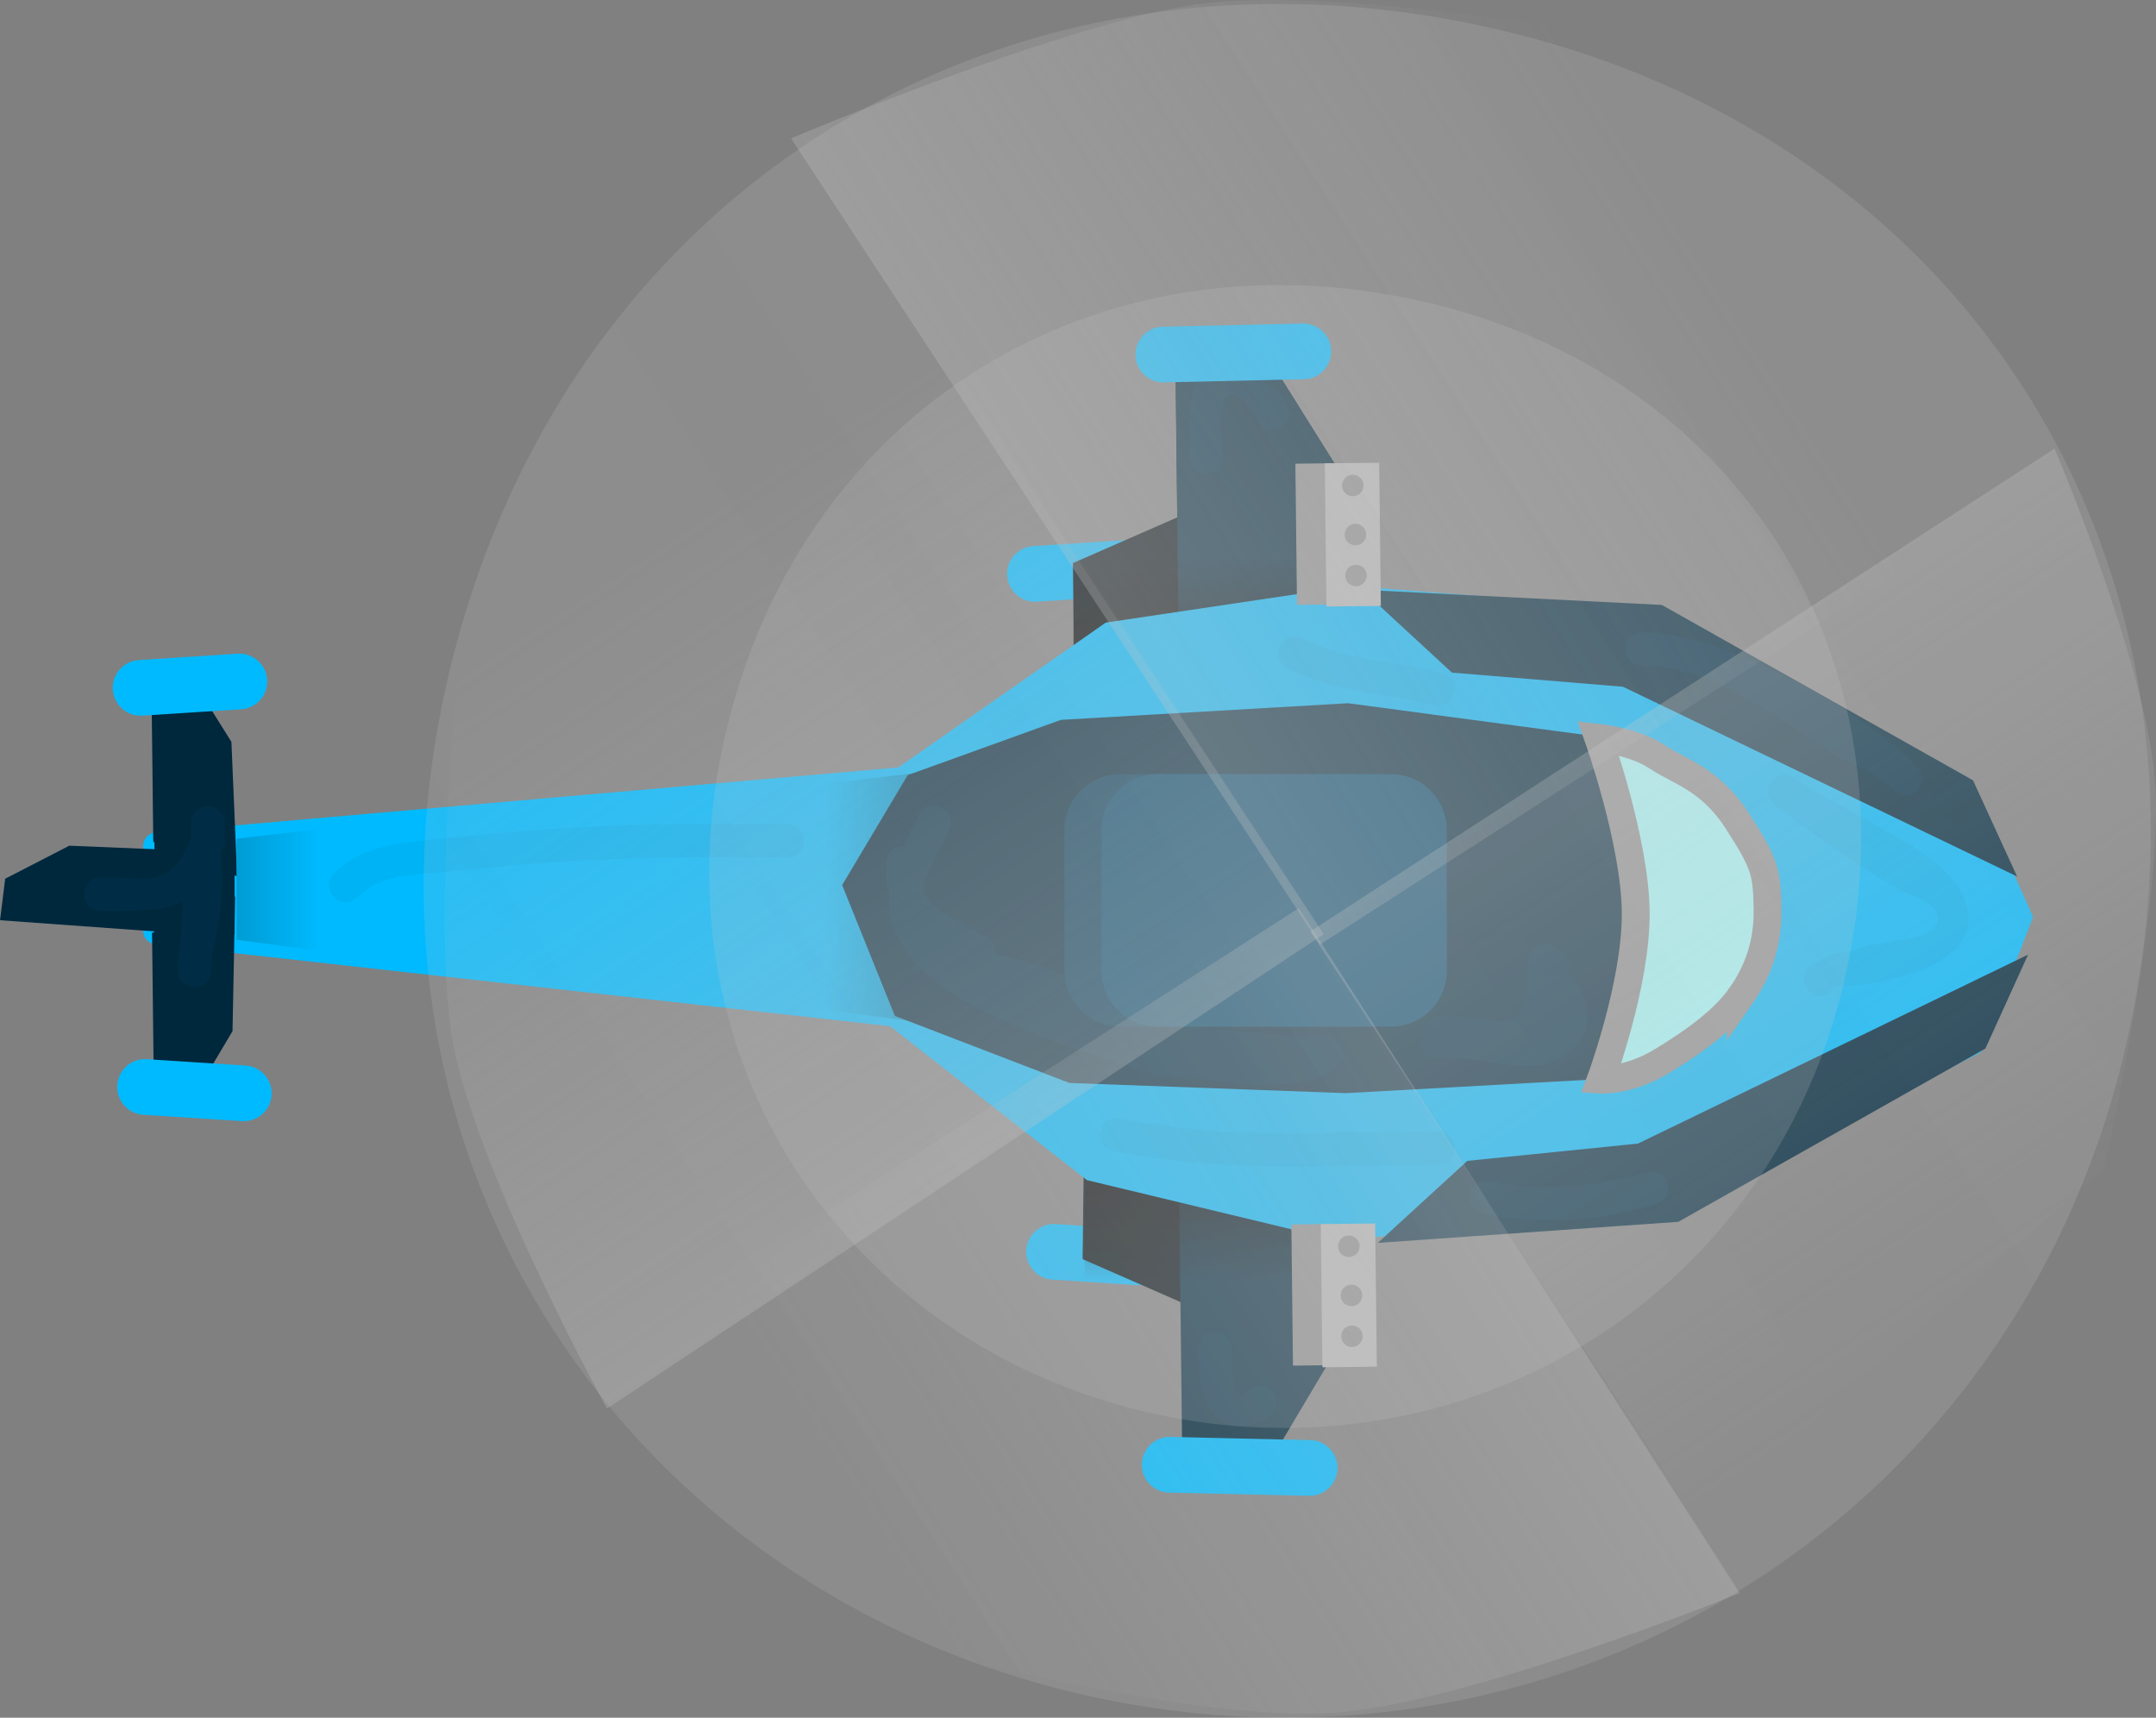 <svg version="1.1" xmlns="http://www.w3.org/2000/svg" xmlns:xlink="http://www.w3.org/1999/xlink" width="38.712" height="30.841" viewBox="0,0,38.712,30.841"><rect x="0" y="0" width="38.712" height="30.841" fill="#808080" stroke="none"/><defs><linearGradient x1="244.171" y1="180.379" x2="244.171" y2="182.846" gradientUnits="userSpaceOnUse" id="color-1"><stop offset="0" stop-color="#000000"/><stop offset="1" stop-color="#000000" stop-opacity="0"/></linearGradient><linearGradient x1="243.971" y1="169.845" x2="243.971" y2="172.312" gradientUnits="userSpaceOnUse" id="color-2"><stop offset="0" stop-color="#000000" stop-opacity="0"/><stop offset="1" stop-color="#000000"/></linearGradient><linearGradient x1="237.295" y1="175.973" x2="240.646" y2="175.973" gradientUnits="userSpaceOnUse" id="color-3"><stop offset="0" stop-color="#00688e" stop-opacity="0"/><stop offset="1" stop-color="#00688e"/></linearGradient><linearGradient x1="226.745" y1="175.826" x2="228.245" y2="175.826" gradientUnits="userSpaceOnUse" id="color-4"><stop offset="0" stop-color="#009cd4"/><stop offset="1" stop-color="#009cd4" stop-opacity="0"/></linearGradient><linearGradient x1="234.258" y1="144.702" x2="259.361" y2="182.97" gradientUnits="userSpaceOnUse" id="color-5"><stop offset="0" stop-color="#c7c7c7"/><stop offset="1" stop-color="#c7c7c7" stop-opacity="0"/></linearGradient><linearGradient x1="277.794" y1="164.68" x2="239.297" y2="189.431" gradientUnits="userSpaceOnUse" id="color-6"><stop offset="0" stop-color="#c7c7c7"/><stop offset="1" stop-color="#c7c7c7" stop-opacity="0"/></linearGradient><linearGradient x1="-28.825" y1="381.231" x2="1588.626" y2="-679.782" gradientUnits="userSpaceOnUse" id="color-7"><stop offset="0" stop-color="#cacaca" stop-opacity="0"/><stop offset="1" stop-color="#cacaca"/></linearGradient><linearGradient x1="62.547" y1="312.562" x2="1141.251" y2="-395.045" gradientUnits="userSpaceOnUse" id="color-8"><stop offset="0" stop-color="#cacaca" stop-opacity="0"/><stop offset="1" stop-color="#cacaca"/></linearGradient><linearGradient x1="258.032" y1="208.492" x2="232.929" y2="170.224" gradientUnits="userSpaceOnUse" id="color-9"><stop offset="0" stop-color="#c7c7c7"/><stop offset="1" stop-color="#c7c7c7" stop-opacity="0"/></linearGradient><linearGradient x1="214.221" y1="188.28" x2="252.718" y2="163.529" gradientUnits="userSpaceOnUse" id="color-10"><stop offset="0" stop-color="#c7c7c7"/><stop offset="1" stop-color="#c7c7c7" stop-opacity="0"/></linearGradient></defs><g transform="translate(-222.497,-159.849)"><g data-paper-data="{&quot;isPaintingLayer&quot;:true}" fill-rule="nonzero" stroke-linejoin="miter" stroke-miterlimit="10" stroke-dasharray="" stroke-dashoffset="0" style="mix-blend-mode: normal"><path d="M243.672,172.339l-0.072,-6.24l1.601,0.062l1.467,2.343l0.219,5.158z" data-paper-data="{&quot;index&quot;:null}" fill="#001922" stroke="#8f8f8f" stroke-width="0" stroke-linecap="round"/><path d="M242.852,170.039l-1.772,0.114" data-paper-data="{&quot;index&quot;:null}" fill="none" stroke="#00baff" stroke-width="1" stroke-linecap="round"/><path d="M241.423,182.325l1.772,0.114" fill="none" stroke="#00baff" stroke-width="1" stroke-linecap="round"/><path d="M244.947,168.563l-0.101,5.162l-1.413,2.376l-1.599,0.098l-0.072,-6.24z" data-paper-data="{&quot;index&quot;:null}" fill="#000c11" stroke="#8f8f8f" stroke-width="0" stroke-linecap="round"/><path d="M241.936,182.456l0.072,-6.24l1.599,0.098l1.413,2.376l0.101,5.162z" data-paper-data="{&quot;index&quot;:null}" fill="#000c11" stroke="#8f8f8f" stroke-width="0" stroke-linecap="round"/><path d="M246.839,178.506l-0.101,5.162l-1.413,2.376l-1.599,0.098l-0.072,-6.24z" fill="#00283d" stroke="#8f8f8f" stroke-width="0" stroke-linecap="round"/><path d="M241.971,182.846v-2.467h4.4v2.467z" fill="url(#color-1)" stroke="none" stroke-width="0" stroke-linecap="butt"/><path d="M243.672,172.339l-0.072,-6.24l1.601,0.062l1.467,2.343l0.219,5.158z" data-paper-data="{&quot;index&quot;:null}" fill="#00283d" stroke="#8f8f8f" stroke-width="0" stroke-linecap="round"/><path d="M246.171,169.845v2.467h-4.4v-2.467z" data-paper-data="{&quot;index&quot;:null}" fill="url(#color-2)" stroke="none" stroke-width="0" stroke-linecap="butt"/><path d="M225.318,175.042l13.398,-1.171l3.73,-2.605l4.318,-0.643l5.487,0.421l5.466,3.003l1.014,2.273l-0.858,2.237l-5.44,2.803l-5.909,0.505l-4.399,-1.058l-3.549,-2.774l-13.26,-1.478" fill="#00baff" stroke="#00baff" stroke-width="0.5" stroke-linecap="round"/><path d="M252.265,170.957l5.465,3.08l0.469,1.023l-6.494,-3.126l-3.032,-0.251l-1.04,-0.96z" fill="#00283d" stroke="#00283d" stroke-width="0.5" stroke-linecap="round"/><path d="M247.933,181.865l1.018,-0.933l3.025,-0.306l6.422,-3.11l-0.446,0.981l-5.394,3.044z" data-paper-data="{&quot;index&quot;:null}" fill="#00283d" stroke="#00283d" stroke-width="0.5" stroke-linecap="round"/><path d="M237.295,177.974v-4.05l3.35,-0.4v4.9z" fill="url(#color-3)" stroke="none" stroke-width="0" stroke-linecap="butt"/><path d="M253.073,176.882l-1.853,2.342l-4.558,0.252l-4.963,-0.183l-3.134,-1.204l-0.947,-2.349l1.177,-1.974l2.749,-0.992l5.157,-0.299l4.407,0.589z" fill="#00283d" stroke="#8f8f8f" stroke-width="0" stroke-linecap="round"/><path d="M253.754,177.732c-0.298,0.428 -0.856,0.835 -1.44,1.184c-0.584,0.348 -1.074,0.317 -1.074,0.317c0,0 0.637,-1.72 0.627,-2.999c-0.009,-1.279 -0.673,-3.14 -0.673,-3.14c0,0 0.66,0.074 1.057,0.343c0.397,0.269 0.948,0.387 1.442,1.154c0.494,0.766 0.528,0.911 0.541,1.564c0.013,0.654 -0.182,1.15 -0.48,1.578z" fill="#a5ffff" stroke="#8f8f8f" stroke-width="0.5" stroke-linecap="round"/><path d="M226.719,175.945l-0.047,2.418l-0.662,1.113l-0.749,0.046l-0.034,-2.923z" fill="#00283d" stroke="#8f8f8f" stroke-width="0" stroke-linecap="round"/><path d="M225.249,174.964l-0.034,-2.923l0.75,0.029l0.687,1.098l0.103,2.416z" data-paper-data="{&quot;index&quot;:null}" fill="#00283d" stroke="#8f8f8f" stroke-width="0" stroke-linecap="round"/><path d="M225.413,176.582l-2.915,-0.211l0.092,-0.745l1.151,-0.593l2.416,0.1z" data-paper-data="{&quot;index&quot;:null}" fill="#00283d" stroke="#8f8f8f" stroke-width="0" stroke-linecap="round"/><g stroke-linecap="butt"><path d="M246.446,170.701l-0.661,0.008l-0.029,-2.535l0.661,-0.008z" fill="#8d8d8d" stroke="none" stroke-width="0"/><path d="M247.291,170.728l-0.977,0.011l-0.03,-2.571l0.977,-0.011z" fill="#b7b7b7" stroke="#000000" stroke-width="0"/><path d="M246.981,168.564c0.001,0.107 -0.084,0.194 -0.191,0.195c-0.107,0.001 -0.194,-0.084 -0.195,-0.191c-0.001,-0.107 0.084,-0.194 0.191,-0.195c0.107,-0.001 0.194,0.084 0.195,0.191z" fill="#8d8d8d" stroke="none" stroke-width="0.5"/><path d="M247.028,169.445c0.001,0.107 -0.084,0.194 -0.191,0.195c-0.107,0.001 -0.194,-0.084 -0.195,-0.191c-0.001,-0.107 0.084,-0.194 0.191,-0.195c0.107,-0.001 0.194,0.084 0.195,0.191z" fill="#8d8d8d" stroke="none" stroke-width="0.5"/><path d="M247.037,170.18c0.001,0.107 -0.084,0.194 -0.191,0.195c-0.107,0.001 -0.194,-0.084 -0.195,-0.191c-0.001,-0.107 0.084,-0.194 0.191,-0.195c0.107,-0.001 0.194,0.084 0.195,0.191z" fill="#8d8d8d" stroke="none" stroke-width="0.5"/></g><g stroke-linecap="butt"><path d="M246.374,184.36l-0.661,0.008l-0.029,-2.535l0.661,-0.008z" fill="#8d8d8d" stroke="none" stroke-width="0"/><path d="M247.219,184.387l-0.977,0.011l-0.03,-2.571l0.977,-0.011z" fill="#b7b7b7" stroke="#000000" stroke-width="0"/><path d="M246.909,182.223c0.001,0.107 -0.084,0.194 -0.191,0.195c-0.107,0.001 -0.194,-0.084 -0.195,-0.191c-0.001,-0.107 0.084,-0.194 0.191,-0.195c0.107,-0.001 0.194,0.084 0.195,0.191z" fill="#8d8d8d" stroke="none" stroke-width="0.5"/><path d="M246.956,183.105c0.001,0.107 -0.084,0.194 -0.191,0.195c-0.107,0.001 -0.194,-0.084 -0.195,-0.191c-0.001,-0.107 0.084,-0.194 0.191,-0.195c0.107,-0.001 0.194,0.084 0.195,0.191z" fill="#8d8d8d" stroke="none" stroke-width="0.5"/><path d="M246.965,183.839c0.001,0.107 -0.084,0.194 -0.191,0.195c-0.107,0.001 -0.194,-0.084 -0.195,-0.191c-0.001,-0.107 0.084,-0.194 0.191,-0.195c0.107,-0.001 0.194,0.084 0.195,0.191z" fill="#8d8d8d" stroke="none" stroke-width="0.5"/></g><path d="M226.745,176.722v-1.813l1.5,-0.179v2.194z" fill="url(#color-4)" stroke="none" stroke-width="0" stroke-linecap="butt"/><path d="M238.71,175.043c0.004,0 0.008,0 0.012,0c0.09,-0.19 0.19,-0.375 0.28,-0.554c0,0 0.134,-0.268 0.403,-0.134c0.268,0.134 0.134,0.403 0.134,0.403c-0.17,0.339 -0.412,0.708 -0.468,1.097c0.193,0.389 0.78,0.611 1.154,0.832c0,0 0.188,0.113 0.146,0.306c1.004,0.139 1.998,0.759 2.924,1.11c0.875,0.333 1.789,0.205 2.655,0.407l0.02,-0.099l0.395,0.079c0.14,0.025 0.247,0.148 0.247,0.295c0,0.12 -0.07,0.223 -0.172,0.271l-0.314,0.157l-0.005,-0.01l-0.025,0.023c-0.976,0.243 -1.906,-0.059 -2.881,-0.067c-1.291,-0.503 -4.284,-1.163 -4.715,-2.786c-0.046,-0.173 -0.054,-0.343 -0.036,-0.51c-0.019,-0.054 -0.036,-0.11 -0.051,-0.169l-0.001,-0.35c0,0 0,-0.3 0.3,-0.3z" fill="#002d45" stroke="none" stroke-width="0.5" stroke-linecap="butt"/><path d="M248.011,178.544c0,-0.105 0.036,-0.173 0.084,-0.217c0.035,-0.243 0.296,-0.243 0.296,-0.243c0.932,0.006 1.54,0.464 1.54,-0.66v-0.32c0,-0.166 0.134,-0.3 0.3,-0.3c0.069,0 0.132,0.023 0.182,0.062l0.318,0.238l-0.11,0.147c0.446,0.513 0.633,1.279 -0.215,1.658c-0.476,0.212 -1.333,-0.065 -1.855,-0.065h-0.24c0,0 -0.3,0 -0.3,-0.3z" fill="#002d45" stroke="none" stroke-width="0.5" stroke-linecap="butt"/><path d="M252.442,181.111c0.073,0.291 -0.218,0.364 -0.218,0.364l-0.32,0.08c-0.865,0.216 -1.911,0.293 -2.786,0.08c0,0 -0.291,-0.073 -0.218,-0.364c0.073,-0.291 0.364,-0.218 0.364,-0.218c0.773,0.2 1.729,0.111 2.495,-0.08l0.32,-0.08c0,0 0.291,-0.073 0.364,0.218z" fill="#002d45" stroke="none" stroke-width="0.5" stroke-linecap="butt"/><path d="M256.923,174.036c-0.212,0.212 -0.424,0 -0.424,0l-0.08,-0.08c-0.269,-0.281 -0.579,-0.314 -0.906,-0.517c-1.078,-0.669 -2.24,-1.635 -3.522,-1.635c0,0 -0.3,0 -0.3,-0.3c0,-0.3 0.3,-0.3 0.3,-0.3c1.412,0 3.821,1.327 4.852,2.328l0.08,0.08c0,0 0.212,0.212 0,0.424z" fill="#002d45" stroke="none" stroke-width="0.5" stroke-linecap="butt"/><path d="M245.351,167.563c-0.214,0 -0.275,-0.152 -0.293,-0.24c-0.189,-0.197 -0.366,-0.495 -0.533,-0.352c-0.202,0.174 -0.074,0.866 -0.074,1.092c0,0 0,0.3 -0.3,0.3c-0.3,0 -0.3,-0.3 -0.3,-0.3c0,-0.602 -0.123,-2.036 0.975,-1.637c0.257,0.093 0.413,0.37 0.659,0.489l0.166,0.348c0,0 0,0.3 -0.3,0.3z" fill="#002d45" stroke="none" stroke-width="0.5" stroke-linecap="butt"/><path d="M245.323,184.812c0.212,0.212 0,0.424 0,0.424l-0.158,0.136c-0.963,0.36 -1.149,-0.506 -1.154,-1.308c0,0 0,-0.3 0.3,-0.3c0.3,0 0.3,0.3 0.3,0.3c-0.002,0.236 -0.017,1.063 0.286,0.772l0.002,-0.024c0,0 0.212,-0.212 0.424,0z" fill="#002d45" stroke="none" stroke-width="0.5" stroke-linecap="butt"/><path d="M236.93,174.943c0,0.3 -0.3,0.3 -0.3,0.3c-0.453,0 -1.067,0 -1.52,0c-1.445,0 -2.933,0.079 -4.364,0.238c-0.621,0.069 -1.37,0.008 -1.825,0.474c0,0 -0.212,0.212 -0.424,0c-0.212,-0.212 0,-0.424 0,-0.424c0.596,-0.584 1.388,-0.558 2.176,-0.646c1.453,-0.161 2.97,-0.242 4.437,-0.242c0.453,0 0.907,0 1.36,0h0.16c0,0 0.3,0 0.3,0.3z" fill="#00b3f5" stroke="none" stroke-width="0.5" stroke-linecap="butt"/><path d="M248.611,180.464c0,0.3 -0.3,0.3 -0.3,0.3h-0.08c-2.012,0 -3.732,0.155 -5.739,-0.246c0,0 -0.294,-0.059 -0.235,-0.353c0.059,-0.294 0.353,-0.235 0.353,-0.235c1.972,0.395 3.642,0.234 5.621,0.234h0.08c0,0 0.3,0 0.3,0.3z" fill="#00b3f5" stroke="none" stroke-width="0.5" stroke-linecap="butt"/><path d="M248.602,172.296c-0.073,0.291 -0.364,0.218 -0.364,0.218l-0.313,-0.078c-0.809,-0.165 -1.548,-0.208 -2.308,-0.584c0,0 -0.268,-0.134 -0.134,-0.403c0.134,-0.268 0.403,-0.134 0.403,-0.134c0.712,0.361 1.409,0.386 2.172,0.536l0.327,0.082c0,0 0.291,0.073 0.218,0.364z" fill="#00b3f5" stroke="none" stroke-width="0.5" stroke-linecap="butt"/><path d="M254.941,177.59c-0.166,-0.25 0.083,-0.416 0.083,-0.416l0.406,-0.21c0.219,0.004 0.428,-0.091 0.639,-0.149c0.209,-0.057 1.199,-0.071 1.222,-0.455c0.019,-0.317 -0.488,-0.425 -0.648,-0.515c-0.784,-0.437 -1.556,-1.004 -2.273,-1.542c0,0 -0.24,-0.18 -0.06,-0.42c0.18,-0.24 0.42,-0.06 0.42,-0.06c0.772,0.579 2.481,1.191 2.951,1.995c0.769,1.317 -1.355,1.732 -2.251,1.745l-0.074,0.11c0,0 -0.25,0.166 -0.416,-0.083z" fill="#00b3f5" stroke="none" stroke-width="0.5" stroke-linecap="butt"/><path d="M225.27,176.623v-2h1.44v2z" fill="#00283d" stroke="none" stroke-width="0" stroke-linecap="butt"/><path d="M225.99,177.564c-0.3,0 -0.3,-0.3 -0.3,-0.3l0.009,-0.313c0.061,-0.235 0.063,-0.583 0.085,-0.927c-0.355,0.191 -0.81,0.18 -1.474,0.18c0,0 -0.3,0 -0.3,-0.3c0,-0.3 0.3,-0.3 0.3,-0.3c0.94,0 1.242,0.195 1.62,-0.704v-0.276c0,-0.166 0.134,-0.3 0.3,-0.3c0.166,0 0.3,0.134 0.3,0.3v0.4h-0.015c-0.019,0.049 -0.039,0.096 -0.058,0.141c0.081,0.632 -0.017,1.277 -0.177,1.932l0.009,0.167c0,0 0,0.3 -0.3,0.3z" fill="#002d45" stroke="none" stroke-width="0.5" stroke-linecap="butt"/><path d="M243.499,186.148l2.514,0.057" fill="none" stroke="#00baff" stroke-width="1" stroke-linecap="round"/><path d="M243.385,166.215l2.514,-0.057" data-paper-data="{&quot;index&quot;:null}" fill="none" stroke="#00baff" stroke-width="1" stroke-linecap="round"/><path d="M225.102,179.365l1.772,0.114" fill="none" stroke="#00baff" stroke-width="1" stroke-linecap="round"/><path d="M226.794,172.085l-1.772,0.114" data-paper-data="{&quot;index&quot;:null}" fill="none" stroke="#00baff" stroke-width="1" stroke-linecap="round"/><g stroke-width="2" stroke-linecap="butt"><path d="M242.61,177.281v-2.533c0,0 -0.022,0 0.144,0c0.455,0 2.885,0 3.822,0c0.254,0 0.233,0 0.233,0v2.533c0,0 0.046,0 -0.233,0c-0.958,0 -3.355,0 -3.822,0c-0.187,0 -0.144,0 -0.144,0z" fill="#009ed8" stroke="#003856"/><path d="M243.276,177.281v-2.533c0,0 -0.022,0 0.144,0c0.455,0 2.885,0 3.822,0c0.254,0 0.233,0 0.233,0v2.533c0,0 0.046,0 -0.233,0c-0.958,0 -3.355,0 -3.822,0c-0.187,0 -0.144,0 -0.144,0z" fill="#00466b" stroke="#00466b"/></g><g stroke="none" stroke-width="0" stroke-linecap="butt"><path d="M252.971,187.162l-6.947,-10.59l13.363,-8.668c0,0 1.659,3.871 1.808,6.025c0.148,2.159 -0.918,6.915 -0.918,6.915z" data-paper-data="{&quot;index&quot;:null}" fill="url(#color-5)"/><path d="M235.164,183.003l10.653,-6.849l7.919,12.297c0,0 -4.852,1.974 -7.286,2.152c-2.409,0.176 -7.244,-1.091 -7.244,-1.091z" data-paper-data="{&quot;index&quot;:null}" fill="url(#color-6)"/><g><path d="M242.373,190.369c-8.277,-1.665 -13.788,-9.3 -11.895,-18.072c1.894,-8.772 9.702,-13.78 18.393,-12.031c8.692,1.749 13.735,9.397 11.852,18.116c-1.882,8.72 -10.074,13.652 -18.351,11.986z" fill="url(#color-7)"/><path d="M255.652,177.279c-1.255,5.815 -6.718,9.104 -12.239,7.994c-5.52,-1.111 -9.196,-6.202 -7.933,-12.052c1.263,-5.85 6.47,-9.19 12.267,-8.023c5.797,1.166 9.16,6.267 7.905,12.082z" fill="url(#color-8)"/><path d="M239.319,166.032l6.947,10.59l-12.871,8.517c0,0 -2.256,-4.095 -2.746,-6.465c-0.418,-2.021 0.079,-7.006 0.079,-7.006z" fill="url(#color-9)"/><path d="M256.851,169.958l-10.653,6.849l-9.497,-14.474c0,0 4.909,-2.073 7.292,-2.406c2.274,-0.318 6.694,0.449 6.694,0.449z" data-paper-data="{&quot;index&quot;:null}" fill="url(#color-10)"/></g></g></g></g></svg>
